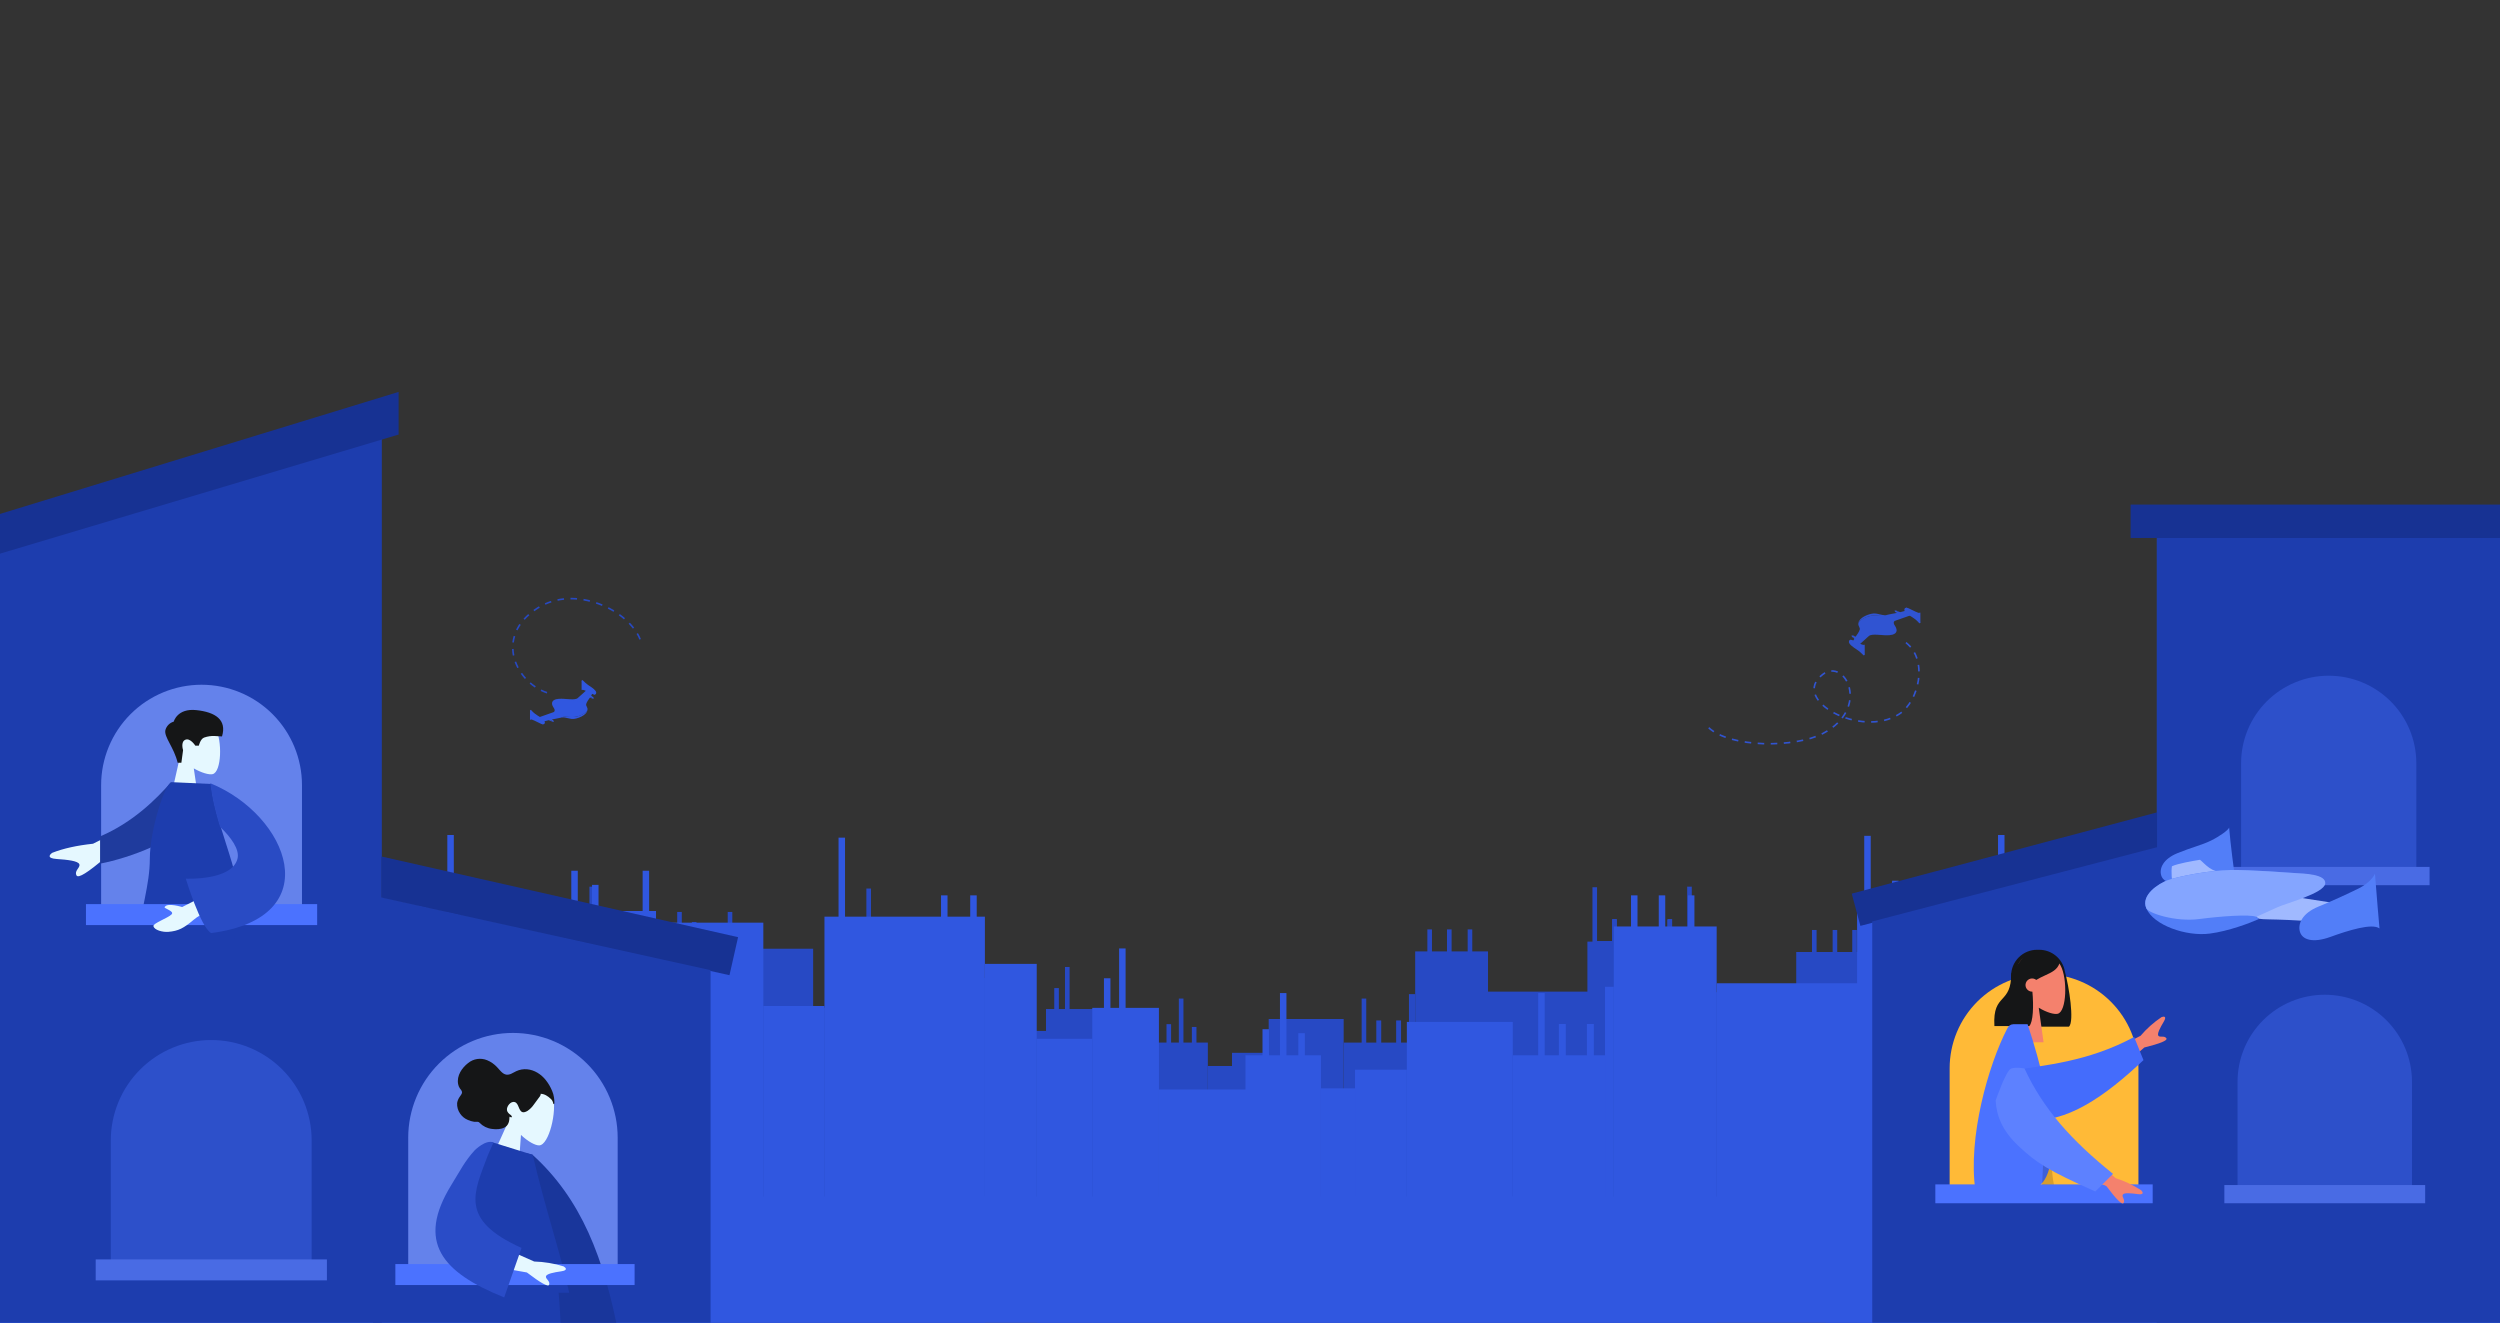 <svg width="1531" height="810" viewBox="0 0 1531 810" fill="none" xmlns="http://www.w3.org/2000/svg">
<rect x="0" y="0" width="1531" height="810" fill="#333333" stroke="none"/>
<g clip-path="url(#clip0_1529:8564)">
<rect width="13.612" height="111.973" transform="matrix(-1 0 0 1 380.502 670.291)" fill="#2749C4"/>
<rect width="44.594" height="199.625" transform="matrix(-1 0 0 1 239.002 582.638)" fill="#2749C4"/>
<rect width="3.807" height="173.451" transform="matrix(-1 0 0 1 194.408 608.812)" fill="#2749C4"/>
<rect width="40.001" height="204.769" transform="matrix(-1 0 0 1 190.602 638.471)" fill="#2749C4"/>
<rect width="687.376" height="287.083" transform="matrix(-1 0 0 1 366.891 699.698)" fill="#2749C4"/>
<rect width="45.902" height="145.71" transform="matrix(-1 0 0 1 150.6 624.029)" fill="#2749C4"/>
<rect width="22.474" height="111.707" transform="matrix(-1 0 0 1 104.697 644.749)" fill="#2749C4"/>
<rect width="14.786" height="103.647" transform="matrix(-1 0 0 1 82.223 652.809)" fill="#2749C4"/>
<rect width="32.706" height="117.985" transform="matrix(-1 0 0 1 67.438 638.471)" fill="#2749C4"/>
<rect width="65.412" height="119.143" transform="matrix(-1 0 0 1 304.414 607.266)" fill="#2749C4"/>
<rect width="62.476" height="205.981" transform="matrix(-1 0 0 1 366.891 576.282)" fill="#2749C4"/>
<rect width="38.114" height="157.516" transform="matrix(-1 0 0 1 35.322 653.293)" fill="#2749C4"/>
<rect x="201.869" y="569.162" width="2.812" height="39.65" fill="#2749C4"/>
<rect x="213.893" y="569.162" width="2.812" height="39.65" fill="#2749C4"/>
<rect x="226.547" y="569.162" width="2.812" height="39.65" fill="#2749C4"/>
<rect x="315.07" y="562.813" width="2.812" height="39.65" fill="#2749C4"/>
<rect x="348.955" y="562.813" width="2.812" height="39.65" fill="#2749C4"/>
<rect x="360.977" y="542.988" width="2.812" height="39.65" fill="#2749C4"/>
<rect x="49.678" y="611.517" width="2.812" height="39.65" fill="#2749C4"/>
<rect x="42.113" y="627.188" width="2.812" height="39.65" fill="#2749C4"/>
<rect x="161.629" y="611.517" width="2.812" height="39.65" fill="#2749C4"/>
<rect x="170.6" y="624.924" width="2.998" height="39.65" fill="#2749C4"/>
<rect x="182.754" y="624.924" width="2.998" height="39.65" fill="#2749C4"/>
<rect x="57.652" y="628.91" width="2.812" height="39.65" fill="#2749C4"/>
<rect x="958.512" y="670.656" width="13.612" height="111.973" fill="#2749C4"/>
<rect x="1100.01" y="583.004" width="44.594" height="199.625" fill="#2749C4"/>
<rect x="1144.61" y="609.177" width="3.807" height="173.451" fill="#2749C4"/>
<rect x="1148.41" y="638.836" width="40.001" height="204.769" fill="#2749C4"/>
<rect x="972.123" y="700.063" width="687.376" height="287.083" fill="#2749C4"/>
<rect x="1188.41" y="624.394" width="45.902" height="145.71" fill="#2749C4"/>
<rect x="1234.32" y="645.114" width="22.474" height="111.707" fill="#2749C4"/>
<rect x="1256.79" y="653.174" width="14.786" height="103.647" fill="#2749C4"/>
<rect x="1271.58" y="638.836" width="32.706" height="117.985" fill="#2749C4"/>
<rect x="1417.25" y="578.757" width="69.552" height="203.871" fill="#2749C4"/>
<rect x="1486.8" y="617.497" width="26.498" height="165.131" fill="#2749C4"/>
<rect x="1394.77" y="599.23" width="22.474" height="120.346" fill="#2749C4"/>
<rect x="1513.3" y="581.369" width="42.62" height="201.26" fill="#2749C4"/>
<rect x="1341.8" y="618.302" width="28.891" height="138.52" fill="#2749C4"/>
<rect x="1370.7" y="631.708" width="24.076" height="125.113" fill="#2749C4"/>
<rect x="1034.6" y="607.632" width="65.412" height="119.143" fill="#2749C4"/>
<rect x="972.123" y="576.648" width="62.476" height="205.981" fill="#2749C4"/>
<rect x="1303.69" y="653.659" width="38.114" height="157.516" fill="#2749C4"/>
<rect width="2.812" height="39.65" transform="matrix(-1 0 0 1 1480.69 544.508)" fill="#2749C4"/>
<rect width="2.812" height="39.65" transform="matrix(-1 0 0 1 1137.14 569.527)" fill="#2749C4"/>
<rect width="2.812" height="39.65" transform="matrix(-1 0 0 1 1125.12 569.527)" fill="#2749C4"/>
<rect width="2.812" height="39.65" transform="matrix(-1 0 0 1 1112.47 569.527)" fill="#2749C4"/>
<rect width="2.812" height="39.65" transform="matrix(-1 0 0 1 1023.94 563.178)" fill="#2749C4"/>
<rect width="2.812" height="39.65" transform="matrix(-1 0 0 1 990.061 563.178)" fill="#2749C4"/>
<rect width="2.812" height="39.65" transform="matrix(-1 0 0 1 978.037 543.353)" fill="#2749C4"/>
<rect width="2.812" height="39.65" transform="matrix(-1 0 0 1 1365.63 605.464)" fill="#2749C4"/>
<rect width="2.812" height="39.65" transform="matrix(-1 0 0 1 1359.06 592.536)" fill="#2749C4"/>
<rect width="2.812" height="39.65" transform="matrix(-1 0 0 1 1289.34 611.883)" fill="#2749C4"/>
<rect width="2.812" height="39.65" transform="matrix(-1 0 0 1 1296.9 627.553)" fill="#2749C4"/>
<rect width="2.812" height="39.65" transform="matrix(-1 0 0 1 1177.38 611.883)" fill="#2749C4"/>
<rect width="2.998" height="39.65" transform="matrix(-1 0 0 1 1168.41 625.289)" fill="#2749C4"/>
<rect width="2.998" height="39.65" transform="matrix(-1 0 0 1 1156.26 625.289)" fill="#2749C4"/>
<rect width="2.812" height="39.65" transform="matrix(-1 0 0 1 1281.36 629.276)" fill="#2749C4"/>
<rect width="2.812" height="39.65" transform="matrix(-1 0 0 1 1436.26 569.527)" fill="#2749C4"/>
<rect width="2.812" height="39.65" transform="matrix(-1 0 0 1 1423.61 569.527)" fill="#2749C4"/>
<rect width="13.612" height="111.973" transform="matrix(-1 0 0 1 1052.75 670.291)" fill="#2749C4"/>
<rect width="44.594" height="199.625" transform="matrix(-1 0 0 1 911.254 582.638)" fill="#2749C4"/>
<rect width="3.807" height="173.451" transform="matrix(-1 0 0 1 866.66 608.812)" fill="#2749C4"/>
<rect width="40.001" height="204.769" transform="matrix(-1 0 0 1 862.854 638.471)" fill="#2749C4"/>
<rect width="687.376" height="287.083" transform="matrix(-1 0 0 1 1039.14 699.698)" fill="#2749C4"/>
<rect width="45.902" height="145.71" transform="matrix(-1 0 0 1 822.852 624.029)" fill="#2749C4"/>
<rect width="22.474" height="111.707" transform="matrix(-1 0 0 1 776.949 644.749)" fill="#2749C4"/>
<rect width="14.786" height="103.647" transform="matrix(-1 0 0 1 754.475 652.809)" fill="#2749C4"/>
<rect width="32.706" height="117.985" transform="matrix(-1 0 0 1 739.689 638.471)" fill="#2749C4"/>
<rect width="69.552" height="203.871" transform="matrix(-1 0 0 1 594.02 578.392)" fill="#2749C4"/>
<rect width="26.498" height="165.131" transform="matrix(-1 0 0 1 524.469 617.132)" fill="#2749C4"/>
<rect width="22.474" height="120.346" transform="matrix(-1 0 0 1 616.494 598.865)" fill="#2749C4"/>
<rect width="42.62" height="201.26" transform="matrix(-1 0 0 1 497.971 581.003)" fill="#2749C4"/>
<rect width="40.652" height="206.325" transform="matrix(-1 0 0 1 451.449 575.938)" fill="#2749C4"/>
<rect width="45.419" height="146.988" transform="matrix(-1 0 0 1 410.797 635.275)" fill="#2749C4"/>
<rect width="13.612" height="111.973" transform="matrix(-1 0 0 1 365.377 670.291)" fill="#2749C4"/>
<rect width="3.9" height="173.451" transform="matrix(-1 0 0 1 455.35 608.812)" fill="#2749C4"/>
<rect width="28.891" height="138.52" transform="matrix(-1 0 0 1 669.461 617.936)" fill="#2749C4"/>
<rect width="24.076" height="125.113" transform="matrix(-1 0 0 1 640.57 631.343)" fill="#2749C4"/>
<rect width="65.412" height="119.143" transform="matrix(-1 0 0 1 976.666 607.266)" fill="#2749C4"/>
<rect width="62.476" height="205.981" transform="matrix(-1 0 0 1 1039.14 576.282)" fill="#2749C4"/>
<rect width="38.114" height="157.516" transform="matrix(-1 0 0 1 707.574 653.293)" fill="#2749C4"/>
<rect x="414.719" y="558.484" width="2.812" height="27.558" fill="#2749C4"/>
<rect x="423.717" y="564.613" width="2.812" height="27.558" fill="#2749C4"/>
<rect x="445.65" y="558.484" width="2.812" height="27.558" fill="#2749C4"/>
<rect x="530.576" y="544.142" width="2.812" height="39.65" fill="#2749C4"/>
<rect x="874.121" y="569.162" width="2.812" height="39.65" fill="#2749C4"/>
<rect x="886.145" y="569.162" width="2.812" height="39.65" fill="#2749C4"/>
<rect x="898.799" y="569.162" width="2.812" height="39.65" fill="#2749C4"/>
<rect x="987.322" y="562.813" width="2.812" height="39.65" fill="#2749C4"/>
<rect x="1021.21" y="562.813" width="2.812" height="39.65" fill="#2749C4"/>
<rect x="1033.23" y="542.988" width="2.812" height="39.65" fill="#2749C4"/>
<rect x="645.635" y="605.099" width="2.812" height="39.65" fill="#2749C4"/>
<rect x="652.203" y="592.171" width="2.812" height="39.65" fill="#2749C4"/>
<rect x="721.93" y="611.517" width="2.812" height="39.65" fill="#2749C4"/>
<rect x="714.365" y="627.188" width="2.812" height="39.65" fill="#2749C4"/>
<rect x="833.881" y="611.517" width="2.812" height="39.65" fill="#2749C4"/>
<rect x="842.852" y="624.924" width="2.998" height="39.65" fill="#2749C4"/>
<rect x="855.006" y="624.924" width="2.998" height="39.65" fill="#2749C4"/>
<rect x="729.904" y="628.91" width="2.812" height="39.65" fill="#2749C4"/>
<rect x="575.006" y="569.162" width="2.812" height="39.65" fill="#2749C4"/>
<rect x="587.66" y="569.162" width="2.812" height="39.65" fill="#2749C4"/>
<rect width="19.229" height="158.178" transform="matrix(-1 0 0 1 301.521 691.181)" fill="#3057E0"/>
<rect width="62.996" height="282" transform="matrix(-1 0 0 1 101.633 567.359)" fill="#3057E0"/>
<rect width="5.377" height="245.026" transform="matrix(-1 0 0 1 38.637 604.333)" fill="#3057E0"/>
<rect width="56.507" height="289.266" transform="matrix(-1 0 0 1 33.258 646.23)" fill="#3057E0"/>
<rect width="971.02" height="405.547" transform="matrix(-1 0 0 1 282.293 732.723)" fill="#3057E0"/>
<rect width="92.404" height="168.308" transform="matrix(-1 0 0 1 194.037 602.15)" fill="#3057E0"/>
<rect width="88.256" height="290.978" transform="matrix(-1 0 0 1 282.293 558.38)" fill="#3057E0"/>
<rect x="49.178" y="548.321" width="3.972" height="56.012" fill="#3057E0"/>
<rect x="66.162" y="548.321" width="3.972" height="56.012" fill="#3057E0"/>
<rect x="84.039" y="548.321" width="3.972" height="56.012" fill="#3057E0"/>
<rect x="209.09" y="539.353" width="3.972" height="56.012" fill="#3057E0"/>
<rect x="256.955" y="539.353" width="3.972" height="56.012" fill="#3057E0"/>
<rect x="273.939" y="511.347" width="3.972" height="56.012" fill="#3057E0"/>
<rect x="5.004" y="627.094" width="4.235" height="56.012" fill="#3057E0"/>
<rect x="22.174" y="627.094" width="4.235" height="56.012" fill="#3057E0"/>
<rect x="1118.05" y="691.697" width="19.229" height="158.178" fill="#3057E0"/>
<rect x="1317.94" y="567.875" width="62.996" height="282" fill="#3057E0"/>
<rect x="1380.93" y="604.849" width="5.377" height="245.026" fill="#3057E0"/>
<rect x="1386.31" y="646.746" width="56.507" height="289.266" fill="#3057E0"/>
<rect x="1137.28" y="733.239" width="971.02" height="405.547" fill="#3057E0"/>
<rect x="1442.82" y="626.346" width="64.844" height="205.837" fill="#3057E0"/>
<rect x="1507.66" y="655.615" width="31.748" height="157.802" fill="#3057E0"/>
<rect x="1225.53" y="602.666" width="92.404" height="168.308" fill="#3057E0"/>
<rect x="1137.28" y="558.896" width="88.256" height="290.978" fill="#3057E0"/>
<rect width="3.972" height="56.012" transform="matrix(-1 0 0 1 1370.39 548.837)" fill="#3057E0"/>
<rect width="3.972" height="56.012" transform="matrix(-1 0 0 1 1353.41 548.837)" fill="#3057E0"/>
<rect width="3.972" height="56.012" transform="matrix(-1 0 0 1 1335.53 548.837)" fill="#3057E0"/>
<rect width="3.972" height="56.012" transform="matrix(-1 0 0 1 1210.48 539.869)" fill="#3057E0"/>
<rect width="3.972" height="56.012" transform="matrix(-1 0 0 1 1162.61 539.869)" fill="#3057E0"/>
<rect width="3.972" height="56.012" transform="matrix(-1 0 0 1 1145.63 511.863)" fill="#3057E0"/>
<rect width="3.972" height="56.012" transform="matrix(-1 0 0 1 1427.24 608.671)" fill="#3057E0"/>
<rect width="4.235" height="56.012" transform="matrix(-1 0 0 1 1414.56 627.609)" fill="#3057E0"/>
<rect width="4.235" height="56.012" transform="matrix(-1 0 0 1 1397.39 627.609)" fill="#3057E0"/>
<rect width="19.229" height="158.178" transform="matrix(-1 0 0 1 1251.18 691.181)" fill="#3057E0"/>
<rect width="62.996" height="282" transform="matrix(-1 0 0 1 1051.29 567.359)" fill="#3057E0"/>
<rect width="5.377" height="245.026" transform="matrix(-1 0 0 1 988.291 604.333)" fill="#3057E0"/>
<rect width="56.507" height="289.266" transform="matrix(-1 0 0 1 982.912 646.23)" fill="#3057E0"/>
<rect width="971.02" height="405.547" transform="matrix(-1 0 0 1 1231.95 732.723)" fill="#3057E0"/>
<rect width="64.844" height="205.837" transform="matrix(-1 0 0 1 926.406 625.829)" fill="#3057E0"/>
<rect width="31.748" height="157.802" transform="matrix(-1 0 0 1 861.562 655.099)" fill="#3057E0"/>
<rect width="20.887" height="146.417" transform="matrix(-1 0 0 1 829.812 666.485)" fill="#3057E0"/>
<rect width="46.202" height="166.672" transform="matrix(-1 0 0 1 808.926 646.23)" fill="#3057E0"/>
<rect width="98.252" height="287.998" transform="matrix(-1 0 0 1 603.146 561.361)" fill="#3057E0"/>
<rect width="37.432" height="233.272" transform="matrix(-1 0 0 1 504.895 616.087)" fill="#3057E0"/>
<rect width="31.748" height="170.007" transform="matrix(-1 0 0 1 634.895 590.282)" fill="#3057E0"/>
<rect width="60.208" height="284.309" transform="matrix(-1 0 0 1 467.461 565.049)" fill="#3057E0"/>
<rect width="57.427" height="291.465" transform="matrix(-1 0 0 1 401.744 557.894)" fill="#3057E0"/>
<rect width="64.161" height="207.643" transform="matrix(-1 0 0 1 344.316 641.716)" fill="#3057E0"/>
<rect width="19.229" height="158.178" transform="matrix(-1 0 0 1 280.156 691.181)" fill="#3057E0"/>
<rect width="5.51" height="245.026" transform="matrix(-1 0 0 1 407.254 604.333)" fill="#3057E0"/>
<rect width="40.812" height="195.679" transform="matrix(-1 0 0 1 709.717 617.223)" fill="#3057E0"/>
<rect width="34.01" height="176.741" transform="matrix(-1 0 0 1 668.904 636.161)" fill="#3057E0"/>
<rect width="92.404" height="168.308" transform="matrix(-1 0 0 1 1143.69 602.15)" fill="#3057E0"/>
<rect width="88.256" height="290.978" transform="matrix(-1 0 0 1 1231.95 558.38)" fill="#3057E0"/>
<rect width="53.842" height="222.515" transform="matrix(-1 0 0 1 763.559 667.17)" fill="#3057E0"/>
<rect x="349.855" y="533.238" width="3.972" height="38.93" fill="#3057E0"/>
<rect x="362.568" y="541.896" width="3.972" height="38.93" fill="#3057E0"/>
<rect x="393.553" y="533.238" width="3.972" height="38.93" fill="#3057E0"/>
<rect x="513.521" y="512.978" width="3.972" height="56.012" fill="#3057E0"/>
<rect x="998.832" y="548.321" width="3.972" height="56.012" fill="#3057E0"/>
<rect x="1015.82" y="548.321" width="3.972" height="56.012" fill="#3057E0"/>
<rect x="1033.69" y="548.321" width="3.972" height="56.012" fill="#3057E0"/>
<rect x="1158.74" y="539.353" width="3.972" height="56.012" fill="#3057E0"/>
<rect x="1206.61" y="539.353" width="3.972" height="56.012" fill="#3057E0"/>
<rect x="1223.59" y="511.347" width="3.972" height="56.012" fill="#3057E0"/>
<rect x="676.061" y="599.088" width="3.972" height="56.012" fill="#3057E0"/>
<rect x="685.34" y="580.826" width="3.972" height="56.012" fill="#3057E0"/>
<rect x="783.84" y="608.155" width="3.972" height="56.012" fill="#3057E0"/>
<rect x="773.152" y="630.292" width="3.972" height="56.012" fill="#3057E0"/>
<rect x="941.986" y="608.155" width="3.972" height="56.012" fill="#3057E0"/>
<rect x="954.658" y="627.094" width="4.235" height="56.012" fill="#3057E0"/>
<rect x="971.828" y="627.094" width="4.235" height="56.012" fill="#3057E0"/>
<rect x="795.104" y="632.725" width="3.972" height="56.012" fill="#3057E0"/>
<rect x="576.287" y="548.321" width="3.972" height="56.012" fill="#3057E0"/>
<rect x="594.164" y="548.321" width="3.972" height="56.012" fill="#3057E0"/>
<path d="M1531.64 319.225H1320.79V1191.35H1531.64V319.225Z" fill="#1D3DAE"/>
<path d="M1544 309H1304.78V329.45H1544V309Z" fill="#173293"/>
<path d="M1134 547.257L1320.99 497.494V519.291L1139.3 567.011L1134 547.257Z" fill="#173293"/>
<path d="M1377.88 503.987L1146.56 564.301V1256H1377.88V503.987Z" fill="#1D3DAE"/>
<path d="M1193.96 654.239C1193.96 638.922 1200.05 624.232 1210.89 613.402C1221.73 602.571 1236.44 596.487 1251.77 596.487V596.487C1267.1 596.487 1281.81 602.571 1292.65 613.402C1303.49 624.232 1309.58 638.922 1309.58 654.239V729.686H1193.96V654.239Z" fill="#FFBA37"/>
<path fill-rule="evenodd" clip-rule="evenodd" d="M1247.53 581.644C1243.3 581.646 1239.25 583.324 1236.27 586.309C1233.28 589.294 1231.6 593.342 1231.6 597.563V612.808C1231.6 616.709 1233.03 620.474 1235.63 623.388C1238.22 626.302 1241.8 628.162 1245.68 628.616C1245.67 628.658 1245.67 628.7 1245.68 628.742H1267.05C1270.44 625.432 1267.08 604.249 1264.54 594.972C1263.93 591.248 1262.01 587.864 1259.13 585.423C1256.25 582.982 1252.59 581.643 1248.81 581.644H1247.53Z" fill="#151617"/>
<path fill-rule="evenodd" clip-rule="evenodd" d="M1248.52 617.125C1253.29 619.997 1257.97 621.382 1260.17 620.827C1265.69 619.413 1266.19 599.259 1261.92 591.307C1257.65 583.355 1235.72 579.904 1234.62 595.645C1234.23 601.11 1236.53 606.011 1239.92 609.965L1233.83 638.293H1251.48L1248.52 617.125Z" fill="#F4816D"/>
<path fill-rule="evenodd" clip-rule="evenodd" d="M1232.25 595.712C1232.76 595.209 1233.25 594.712 1233.73 594.276V593.706C1233.73 593.706 1239.27 582.385 1247.77 582.385C1256.27 582.385 1258.99 586.338 1261.28 589.7C1260.08 593.802 1256.47 595.468 1252.38 597.341C1250.54 598.151 1248.74 599.073 1247 600.103C1246.5 599.697 1245.91 599.418 1245.27 599.289C1244.64 599.159 1243.98 599.184 1243.36 599.36C1242.74 599.536 1242.17 599.858 1241.7 600.3C1241.22 600.742 1240.86 601.29 1240.65 601.899C1240.43 602.509 1240.37 603.16 1240.45 603.801C1240.54 604.441 1240.78 605.05 1241.16 605.579C1241.53 606.107 1242.02 606.538 1242.6 606.836C1243.17 607.134 1243.81 607.291 1244.45 607.292H1244.64C1245.45 616.029 1245.13 626.01 1242.7 628.379H1221.37C1220.76 617.739 1223.52 614.704 1226.33 611.601C1228.98 608.684 1231.68 605.678 1231.68 596.282L1232.25 595.712Z" fill="#151617"/>
<path fill-rule="evenodd" clip-rule="evenodd" d="M1209.77 729.201H1240C1265.02 729.201 1258.68 678.32 1241.7 627.239H1232.95C1232.17 627.25 1231.4 627.492 1230.76 627.934C1230.11 628.377 1229.61 629 1229.31 629.726C1217.58 652.272 1204.97 696.963 1209.77 729.201Z" fill="#4B72FF"/>
<path d="M1318.3 725.318H1185.2V736.869H1318.3V725.318Z" fill="#4B72FF"/>
<path fill-rule="evenodd" clip-rule="evenodd" d="M1284.99 647.642L1310.88 634.314C1314.62 629.933 1318.94 626.084 1323.73 622.875C1325 622.379 1327.21 622.134 1325.06 625.718C1322.91 629.302 1320.81 633.211 1321.83 634.359C1322.85 635.506 1325.54 634.003 1326.72 635.906C1327.52 637.175 1323 639.036 1313.16 641.489L1294.18 658.015L1284.99 647.642Z" fill="#F4816D"/>
<path fill-rule="evenodd" clip-rule="evenodd" d="M1235.13 655.246C1250.98 652.247 1278.12 650.625 1306.95 635.047L1312.66 649.226C1289.46 671.105 1265.03 688.601 1241.51 685.543C1237.55 685.032 1241.22 673.489 1235.13 655.246Z" fill="#446CFC"/>
<path fill-rule="evenodd" clip-rule="evenodd" d="M1250.62 725.466L1257.81 725.318C1254.99 713.012 1257.07 685.055 1257.07 685.055C1252.13 696.013 1251.27 707.519 1250.62 725.466Z" fill="black" fill-opacity="0.16"/>
<path fill-rule="evenodd" clip-rule="evenodd" d="M1273.34 702.898L1295.72 721.542C1301.22 723.29 1306.46 725.781 1311.28 728.946C1312.24 729.923 1313.34 731.856 1309.18 731.278C1305.01 730.701 1300.62 730.271 1299.96 731.663C1299.3 733.055 1301.72 734.914 1300.43 736.757C1299.57 737.992 1296.1 734.553 1290.01 726.444L1267.39 715.389L1273.34 702.898Z" fill="#F4816D"/>
<path fill-rule="evenodd" clip-rule="evenodd" d="M1239.8 654.328C1251.09 678.902 1268.42 698.271 1294.01 718.877L1283.17 729.664C1253.97 716.722 1247.12 712.013 1236.62 702.269C1226.13 692.525 1222.71 683.515 1222.13 673.978C1222.13 673.978 1228.52 655.364 1231.67 654.357C1234.82 653.35 1239.8 654.328 1239.8 654.328Z" fill="#5D81FF"/>
<path opacity="0.35" d="M1372.45 467.411C1372.45 453.194 1378.1 439.561 1388.16 429.508C1398.23 419.455 1411.87 413.807 1426.1 413.805C1440.34 413.807 1453.98 419.455 1464.05 429.508C1474.11 439.561 1479.76 453.194 1479.76 467.411V537.468H1372.45V467.411Z" fill="#4B72FF"/>
<path d="M1487.87 530.894H1364.34V542.089H1487.87V530.894Z" fill="#496BE4"/>
<path opacity="0.35" d="M1370.27 662.539C1370.27 648.386 1375.89 634.814 1385.91 624.806C1395.93 614.799 1409.51 609.177 1423.68 609.177V609.177C1430.7 609.176 1437.64 610.556 1444.12 613.237C1450.6 615.918 1456.49 619.849 1461.45 624.804C1466.41 629.76 1470.35 635.642 1473.03 642.117C1475.72 648.592 1477.1 655.531 1477.1 662.539V732.293H1370.27V662.539Z" fill="#4B72FF"/>
<path d="M1485.17 725.725H1362.2V736.869H1485.17V725.725Z" fill="#496BE4"/>
<path d="M1323.5 536.017C1322.28 531.804 1324.69 526.081 1333.45 522.49C1342.22 518.899 1348.4 517.522 1353.86 514.849C1359.31 512.176 1364.6 508.385 1365.12 506.815C1365.86 516.396 1368.25 534.211 1368.29 534.388C1364.39 531.427 1349.51 535.306 1339.89 538.831C1330.27 542.355 1324.72 540.238 1323.5 536.017Z" fill="#527EF8"/>
<path d="M1347.29 526.533C1349.96 528.591 1354.89 535.247 1361.63 533.352L1330.5 542.081C1330.12 539.571 1329.52 533.744 1330.09 530.501C1333.65 528.821 1343.04 527.199 1347.29 526.533Z" fill="#A0B9FF"/>
<path d="M1410.78 550.1L1441.05 554.824L1428.94 565.108C1428.94 565.108 1412.38 563.894 1401.68 563.405C1390.99 562.916 1386.33 563.146 1383.5 562.665C1382.02 562.22 1380.04 560.095 1382.64 557.985C1385.88 555.335 1405.64 550.152 1408.32 547.975C1407.45 549.078 1409.8 550.048 1410.78 550.1Z" fill="#A0B9FF"/>
<path d="M1422.95 539.134C1422.56 541.933 1398.07 546.901 1397.01 548.271C1397.01 548.271 1385.15 555.357 1382.04 557.726C1378.94 560.095 1383.46 562.761 1383.46 562.761C1378.04 565.204 1364.87 570.217 1353.29 571.727C1338.82 573.623 1318.76 566.589 1314.41 556.275C1310.94 548.027 1322 541.156 1327.4 539.06C1333.74 536.78 1352.82 532.967 1365.83 532.789C1378.85 532.611 1402.04 534.455 1406.47 534.729C1410.4 534.973 1423.33 536.328 1422.95 539.134Z" fill="#527EF8"/>
<path d="M1406.46 534.729C1410.4 534.973 1424.7 535.21 1423.98 541.126C1423.27 547.042 1400.27 553.099 1395.01 555.475C1386.79 559.177 1381.75 561.48 1381.75 561.48C1378.08 559.755 1359.69 561.132 1346.7 562.828C1332.23 564.716 1315.64 559.2 1314.41 556.275C1310.93 548.027 1321.99 541.156 1327.39 539.06C1333.73 536.78 1352.81 532.967 1365.83 532.789C1378.84 532.611 1402.03 534.455 1406.46 534.729Z" fill="#84A5FF"/>
<path d="M1408.47 570.602C1407.09 565.811 1409.81 559.296 1419.79 555.216C1429.77 551.137 1438.25 547.109 1444.45 544.066C1450.64 541.023 1453.82 536.824 1454.42 535.018C1455.25 545.909 1457.15 568.418 1457.2 568.588C1452.75 565.197 1438.05 569.795 1427.11 573.771C1416.17 577.747 1409.85 575.4 1408.47 570.602Z" fill="#527EF8"/>
<g opacity="0.92">
<path d="M1161.94 374.205C1161.96 374.364 1161.73 375.034 1161.22 375.193C1160.18 374.541 1160.06 373.835 1160.48 373.818C1160.91 373.8 1161.93 374.047 1161.94 374.205Z" fill="#3057E0"/>
<path d="M1135.58 389.489C1135.6 389.648 1135.34 390.37 1134.83 390.529C1133.79 389.877 1133.7 389.119 1134.12 389.101C1134.54 389.084 1135.57 389.33 1135.58 389.489Z" fill="#3057E0"/>
<path d="M1146.36 375.817C1149.86 375.168 1151.77 377.115 1155.36 376.649C1153.08 378.206 1148.8 376.175 1144.66 377.394C1140.63 378.583 1138.41 380.607 1138.02 381.575C1138.73 378.216 1143.53 376.343 1146.36 375.817Z" fill="#3057E0"/>
<path d="M1141.35 401.411L1141.85 401.109V400.679L1140.15 397.248C1138.23 395.51 1134.24 391.995 1133.61 391.838C1132.84 391.642 1132.24 392.216 1132.29 393.163C1132.33 394.606 1135.13 396.523 1137.09 397.772C1138.66 398.771 1140.58 400.614 1141.35 401.411Z" fill="#3057E0"/>
<path d="M1134.1 391.944C1132.33 391.355 1132.37 393.398 1134.1 395.049C1134.92 395.749 1136.29 396.725 1138.15 397.792C1139.63 398.645 1141.3 400.343 1141.95 401.086V395.359C1141.95 394.966 1141.91 394.573 1141.61 394.873C1140.73 395.453 1135.87 392.534 1134.1 391.944Z" fill="#3057E0"/>
<path d="M1138.89 385.612C1138.57 386.882 1137.11 388.949 1136.35 389.941C1136.17 389.809 1135.77 389.545 1135.55 389.545C1135.55 390.021 1135.08 390.405 1134.84 390.537C1135.09 390.669 1135.58 391.005 1135.55 391.291C1135.51 391.648 1134.04 393.315 1133.96 393.673C1134.25 394.054 1136.6 395.101 1137.74 395.578C1139.34 394.162 1142.92 390.973 1144.44 389.545C1146.35 387.758 1152.38 389.306 1157.14 388.949C1161.91 388.592 1162.3 385.933 1160.44 383.194C1158.95 381.003 1160.16 380.164 1160.96 380.018L1169.89 376.883L1168.18 374.16H1166.49L1163.71 374.878C1163.4 374.752 1162.6 374.456 1161.95 374.281C1161.95 374.567 1161.5 375.009 1161.31 375.168L1161.51 375.381C1159.41 375.82 1157.74 376.016 1155.57 376.558C1154.75 376.765 1154.26 377.549 1150.93 377.09C1144.09 376.149 1139.5 379.368 1138.39 381.074C1137.28 382.781 1139.29 384.024 1138.89 385.612Z" fill="#3057E0"/>
<path opacity="0.19" d="M1137.99 382.696C1139.1 387.038 1147.33 388.3 1153.24 389.057C1156.81 389.596 1163.02 388.706 1161.12 384.665C1158.85 379.858 1151.29 377.545 1147.82 376.956C1144.97 376.724 1137.19 379.552 1137.99 382.696Z" fill="#3057E0"/>
<path d="M1175.38 381.734L1176 381.436V381.061L1175.5 380.076C1172.89 377.514 1167.68 372.348 1167.68 372.176C1167.2 372.11 1166.23 372.47 1166.23 373.145C1166.11 374.854 1167.95 376.09 1170.97 377.918C1173.39 379.381 1174.92 381.071 1175.38 381.734Z" fill="#3057E0"/>
<path d="M1170.61 377.095C1169.11 376.185 1166.25 374.085 1166.65 372.824C1167.02 371.668 1168.52 372.351 1169.22 372.717C1171.1 373.673 1174.94 375.537 1175.27 375.343C1175.97 374.944 1176.08 375.233 1176.05 375.428C1176.01 376.759 1176.05 381.423 1176.05 381.423C1175.7 380.828 1172.04 377.964 1170.61 377.095Z" fill="#3057E0"/>
<path d="M1167.21 393.541C1181.04 404.297 1175.09 429.456 1163.11 437.277C1139.83 452.474 1095.86 428.547 1116.23 413.027C1130.07 402.482 1145.87 433.848 1116.23 449.241C1099.42 457.97 1059.65 458.294 1046.07 445.361" stroke="#3057E0" stroke-dasharray="4 4"/>
</g>
<path d="M337.634 441.67C337.618 441.523 337.833 440.901 338.306 440.754C339.27 441.359 339.382 442.013 338.99 442.029C338.598 442.045 337.651 441.817 337.634 441.67Z" fill="#3057E0"/>
<path d="M362.063 427.506C362.047 427.359 362.292 426.69 362.765 426.543C363.729 427.147 363.81 427.849 363.419 427.866C363.027 427.882 362.08 427.653 362.063 427.506Z" fill="#3057E0"/>
<path d="M352.074 440.176C348.83 440.778 347.064 438.973 343.736 439.405C345.851 437.962 349.812 439.844 353.646 438.715C357.388 437.613 359.439 435.737 359.803 434.84C359.149 437.953 354.699 439.689 352.074 440.176Z" fill="#3057E0"/>
<path d="M356.718 416.458L356.259 416.738V417.137L357.835 420.316C359.613 421.926 363.312 425.184 363.887 425.33C364.606 425.511 365.159 424.979 365.119 424.101C365.079 422.764 362.485 420.988 360.669 419.831C359.216 418.905 357.43 417.197 356.718 416.458Z" fill="#3057E0"/>
<path d="M363.439 425.231C365.078 425.777 365.041 423.883 363.439 422.354C362.681 421.705 361.404 420.8 359.688 419.812C358.314 419.021 356.768 417.448 356.167 416.76V422.066C356.167 422.431 356.202 422.795 356.479 422.517C357.294 421.98 361.8 424.685 363.439 425.231Z" fill="#3057E0"/>
<path d="M358.998 431.099C359.292 429.922 360.644 428.007 361.356 427.087C361.515 427.21 361.885 427.455 362.091 427.455C362.091 427.013 362.533 426.658 362.753 426.535C362.52 426.413 362.062 426.101 362.091 425.836C362.128 425.505 363.489 423.96 363.562 423.629C363.298 423.276 361.123 422.305 360.068 421.864C358.585 423.176 355.264 426.131 353.852 427.455C352.086 429.11 346.495 427.675 342.082 428.007C337.668 428.338 337.3 430.802 339.029 433.34C340.412 435.37 339.286 436.148 338.55 436.283L330.274 439.188L331.856 441.712H333.422L335.996 441.047C336.29 441.163 337.027 441.437 337.631 441.599C337.631 441.334 338.048 440.925 338.226 440.778L338.04 440.58C339.986 440.173 341.528 439.992 343.538 439.489C344.305 439.298 344.756 438.571 347.845 438.996C354.178 439.868 358.429 436.886 359.459 435.304C360.489 433.723 358.63 432.571 358.998 431.099Z" fill="#3057E0"/>
<path opacity="0.19" d="M359.831 433.802C358.802 429.778 351.175 428.608 345.701 427.906C342.395 427.407 336.64 428.232 338.402 431.977C340.498 436.431 347.508 438.575 350.721 439.121C353.362 439.336 360.576 436.715 359.831 433.802Z" fill="#3057E0"/>
<path d="M325.18 434.693L324.609 434.969V435.317L325.075 436.229C327.489 438.603 332.315 443.391 332.315 443.55C332.765 443.611 333.659 443.278 333.659 442.652C333.769 441.068 332.068 439.924 329.268 438.229C327.029 436.874 325.609 435.307 325.18 434.693Z" fill="#3057E0"/>
<path d="M329.606 438.991C330.996 439.835 333.646 441.781 333.273 442.949C332.931 444.021 331.544 443.388 330.892 443.049C329.15 442.163 325.589 440.435 325.282 440.616C324.642 440.985 324.537 440.717 324.564 440.536C324.605 439.303 324.564 434.981 324.564 434.981C324.888 435.532 328.28 438.186 329.606 438.991Z" fill="#3057E0"/>
<path d="M392.028 391.536C385.034 373.913 352.493 357.465 329.085 372.463C301.58 390.086 316.369 419.511 336.881 424.772" stroke="#2749C3" stroke-dasharray="4 4"/>
<g clip-path="url(#clip1_1529:8564)">
<path d="M-0.387 335.218L233.829 251.377V1289.66H-0.387V335.218Z" fill="#1D3DAE"/>
<path d="M452 573.92L233.561 524.504V549.938L446.735 597.21L452 573.92Z" fill="#173293"/>
<path d="M244.115 240L-10.035 317.807V342.056L244.115 266.117V240Z" fill="#173293"/>
<path d="M228.391 548.486L435.16 594.133V1302H228.391V548.486Z" fill="#1D3DAE"/>
<path d="M61.932 480.837C61.932 472.76 63.523 464.762 66.614 457.3C69.705 449.837 74.235 443.057 79.947 437.346C85.658 431.635 92.439 427.105 99.901 424.015C107.363 420.924 115.361 419.334 123.438 419.336V419.336C139.748 419.336 155.39 425.815 166.923 437.349C178.456 448.883 184.935 464.526 184.935 480.837V561.238H61.932V480.837Z" fill="#6482EB"/>
<path fill-rule="evenodd" clip-rule="evenodd" d="M118.675 470.558C123.404 473.29 128.055 474.613 130.233 474.077C135.705 472.72 136.206 453.545 131.962 445.989C127.717 438.433 105.976 435.113 104.878 450.095C104.498 455.282 106.772 459.933 110.143 463.72L104.092 490.676H121.632L118.675 470.558Z" fill="#E5F8FF"/>
<path fill-rule="evenodd" clip-rule="evenodd" d="M108.795 467.1C106.59 457.72 100.323 451.323 101.283 447.13C101.606 445.895 102.246 444.766 103.141 443.856C104.036 442.946 105.154 442.286 106.383 441.943C106.383 441.943 108.527 433.635 120.214 434.871C131.902 436.107 139.042 440.767 135.956 450.994C133.121 450.994 129.706 450.017 124.977 451.695C122.73 452.499 121.753 456.657 121.753 456.657H119.618C119.618 456.657 116.506 451.721 113.489 453.026C110.472 454.331 112.114 459.389 112.114 459.389L111.077 467.1H108.795Z" fill="#151617"/>
<path fill-rule="evenodd" clip-rule="evenodd" d="M94.461 497.773L56.97 516.706C47.115 517.75 38.808 519.594 32.048 522.239C30.422 523.303 28.374 525.62 34.762 526.052C41.15 526.484 47.876 527.193 48.593 529.294C49.311 531.395 45.291 533.219 46.864 536.123C47.908 538.06 53.832 534.377 64.638 525.075L100.945 516.603L94.461 497.773Z" fill="#E5F8FF"/>
<path fill-rule="evenodd" clip-rule="evenodd" d="M104.627 479.134C95.861 489.232 81.442 503.652 61.283 512.228V528.905C79.368 525.447 109.183 514.364 116.747 501.543C122.711 491.445 104.627 479.134 104.627 479.134Z" fill="#1F3B9D"/>
<path fill-rule="evenodd" clip-rule="evenodd" d="M84.01 578.485C97.219 575.995 136.5 588.643 143.208 575.027C156.468 548.011 131.849 510.612 129.376 480.111L105.215 478.996C101.299 478.996 91.773 507.862 91.755 525.888C91.738 542.313 86.266 556.293 84.01 578.485Z" fill="#1D3DAE"/>
<path d="M194.228 553.682H52.639V566.52H194.228V553.682Z" fill="#4B72FF"/>
<path fill-rule="evenodd" clip-rule="evenodd" d="M122.781 549.731L111.543 555.48C111.543 555.48 102.786 552.713 100.962 555.298C99.397 556.232 107.281 557.823 105.016 560.027C102.751 562.232 93.709 565.431 93.968 567.116C94.34 569.597 99.743 570.955 103.08 570.669C109.321 570.133 112.476 568.439 118.64 563.235C123.472 559.154 131.771 556.076 131.771 556.076L122.781 549.731Z" fill="#E5F8FF"/>
<path d="M145.43 525.939C141.886 539.469 113.773 538.094 113.773 538.094C113.773 538.094 122.928 568.111 129.334 571.404C201.576 562.007 176.585 499.096 128.85 479.688C128.85 479.688 129.515 485.687 131.054 492.526C132.593 499.364 134.762 506.358 134.762 506.358C141.488 512.764 146.908 520.259 145.43 525.939Z" fill="#294BC4"/>
<path d="M249.994 696.708C249.996 679.698 256.754 663.385 268.781 651.357C280.808 639.329 297.119 632.571 314.128 632.569C331.137 632.571 347.448 639.329 359.475 651.357C371.502 663.385 378.26 679.698 378.262 696.708V780.566H249.994V696.708Z" fill="#6482EB"/>
<path fill-rule="evenodd" clip-rule="evenodd" d="M326.041 707.116C355.796 734.02 370.007 770.045 379.248 819.201H343.615C342.518 777.808 336.959 741.274 320.725 709.598L322.635 706.33L326.041 707.116Z" fill="#19369B"/>
<path fill-rule="evenodd" clip-rule="evenodd" d="M319.038 695.039C323.308 699.068 327.829 701.532 330.224 701.437C336.214 701.203 341.22 680.533 338.592 671.386C335.964 662.239 314.136 653.836 309.494 669.787C307.886 675.337 309.166 680.878 311.776 685.728L299.207 713.592L317.412 717.525L319.038 695.039Z" fill="#E5F8FF"/>
<path fill-rule="evenodd" clip-rule="evenodd" d="M339.517 675.449C339.521 674.291 339.428 673.134 339.241 671.991C339.044 670.619 338.66 669.281 338.1 668.014C337.117 665.647 335.81 663.427 334.218 661.418C331.348 657.83 327.303 655.237 322.807 654.83C320.512 654.616 318.201 655.022 316.117 656.006C314.206 656.914 312.227 658.435 310.065 658.107C307.723 657.752 306.046 655.254 304.464 653.594C302.757 651.72 300.658 650.244 298.317 649.272C296.402 648.485 294.31 648.231 292.262 648.535C290.214 648.839 288.286 649.691 286.682 651.001C282.913 653.923 279.593 658.695 280.544 663.856C280.691 664.787 281.046 665.674 281.582 666.449C282.074 667.141 282.895 667.954 282.956 668.905C283.017 669.856 281.945 670.988 281.452 671.784C280.676 672.9 280.159 674.176 279.939 675.518C279.806 677.809 280.449 680.078 281.763 681.959C282.914 683.687 284.555 685.032 286.474 685.823C287.721 686.388 289.038 686.78 290.39 686.99C291.043 687.042 291.7 687.042 292.353 686.99C292.628 686.984 292.902 687.043 293.15 687.163C293.398 687.283 293.614 687.461 293.779 687.682C295.789 689.725 298.436 691.022 301.282 691.356C303.72 691.676 306.599 691.685 308.907 690.492C311.5 689.143 311.967 686.619 312.028 683.826C312.512 684.215 313.973 684.691 313.307 683.446C313.048 682.944 312.443 682.581 312.019 682.279C311.517 681.868 311.092 681.37 310.766 680.809C309.521 678.544 312.028 675.026 314.223 674.835C317.526 674.55 317.275 679.08 319.246 680.688C320.37 681.613 321.891 681.008 323.041 680.308C324.558 679.281 325.867 677.976 326.896 676.461C327.813 675.242 328.677 673.997 329.602 672.786C330.026 672.224 331.426 670.668 331.072 669.847C333.388 669.847 335.653 671.334 337.304 672.959C337.993 673.572 338.478 674.38 338.696 675.276C338.748 675.492 338.826 676.089 339.068 676.141C339.517 676.288 339.466 675.683 339.474 675.406" fill="#151617"/>
<path fill-rule="evenodd" clip-rule="evenodd" d="M287.295 791.684H348.602C342.94 766.189 333.768 739.813 326.247 707.212L301.239 699.431C286.707 721.796 290.165 754.7 287.295 791.684Z" fill="#1D3DAE"/>
<path d="M388.627 774.117H242.119V786.955H388.627V774.117Z" fill="#4B72FF"/>
<path fill-rule="evenodd" clip-rule="evenodd" d="M298.861 760.016L327.129 772.552C333.248 772.719 339.316 773.726 345.161 775.543C346.415 776.269 348.1 777.929 343.674 778.56C339.248 779.191 334.624 780.056 334.338 781.681C334.053 783.306 337.07 784.491 336.292 786.773C335.768 788.289 331.223 785.785 322.659 779.261L296.328 774.583L298.861 760.016Z" fill="#E5F8FF"/>
<path fill-rule="evenodd" clip-rule="evenodd" d="M290.745 704.393C290.745 704.393 297.487 697.641 302.19 699.647L298.732 707.575C290.408 730.052 280.665 746.867 319.393 764.226L308.76 794.536C270.637 779.226 254.861 760.665 276.369 725.712C281.962 716.661 284.607 711.102 290.745 704.393Z" fill="#2A4CC7"/>
<path opacity="0.35" d="M67.853 698.419C67.853 690.342 69.445 682.344 72.536 674.882C75.627 667.419 80.157 660.639 85.869 654.928C91.58 649.217 98.361 644.687 105.823 641.597C113.285 638.506 121.283 636.916 129.36 636.917V636.917C145.67 636.917 161.312 643.397 172.845 654.931C184.378 666.465 190.857 682.108 190.857 698.419V778.819H67.853V698.419Z" fill="#4B72FF"/>
<path d="M200.193 771.264H58.603V784.102H200.193V771.264Z" fill="#496BE4"/>
</g>
</g>
<defs>
<clipPath id="clip0_1529:8564">
<rect width="1531" height="810" fill="white"/>
</clipPath>
<clipPath id="clip1_1529:8564">
<rect width="462" height="1062" fill="white" transform="translate(-10 240)"/>
</clipPath>
</defs>
</svg>
